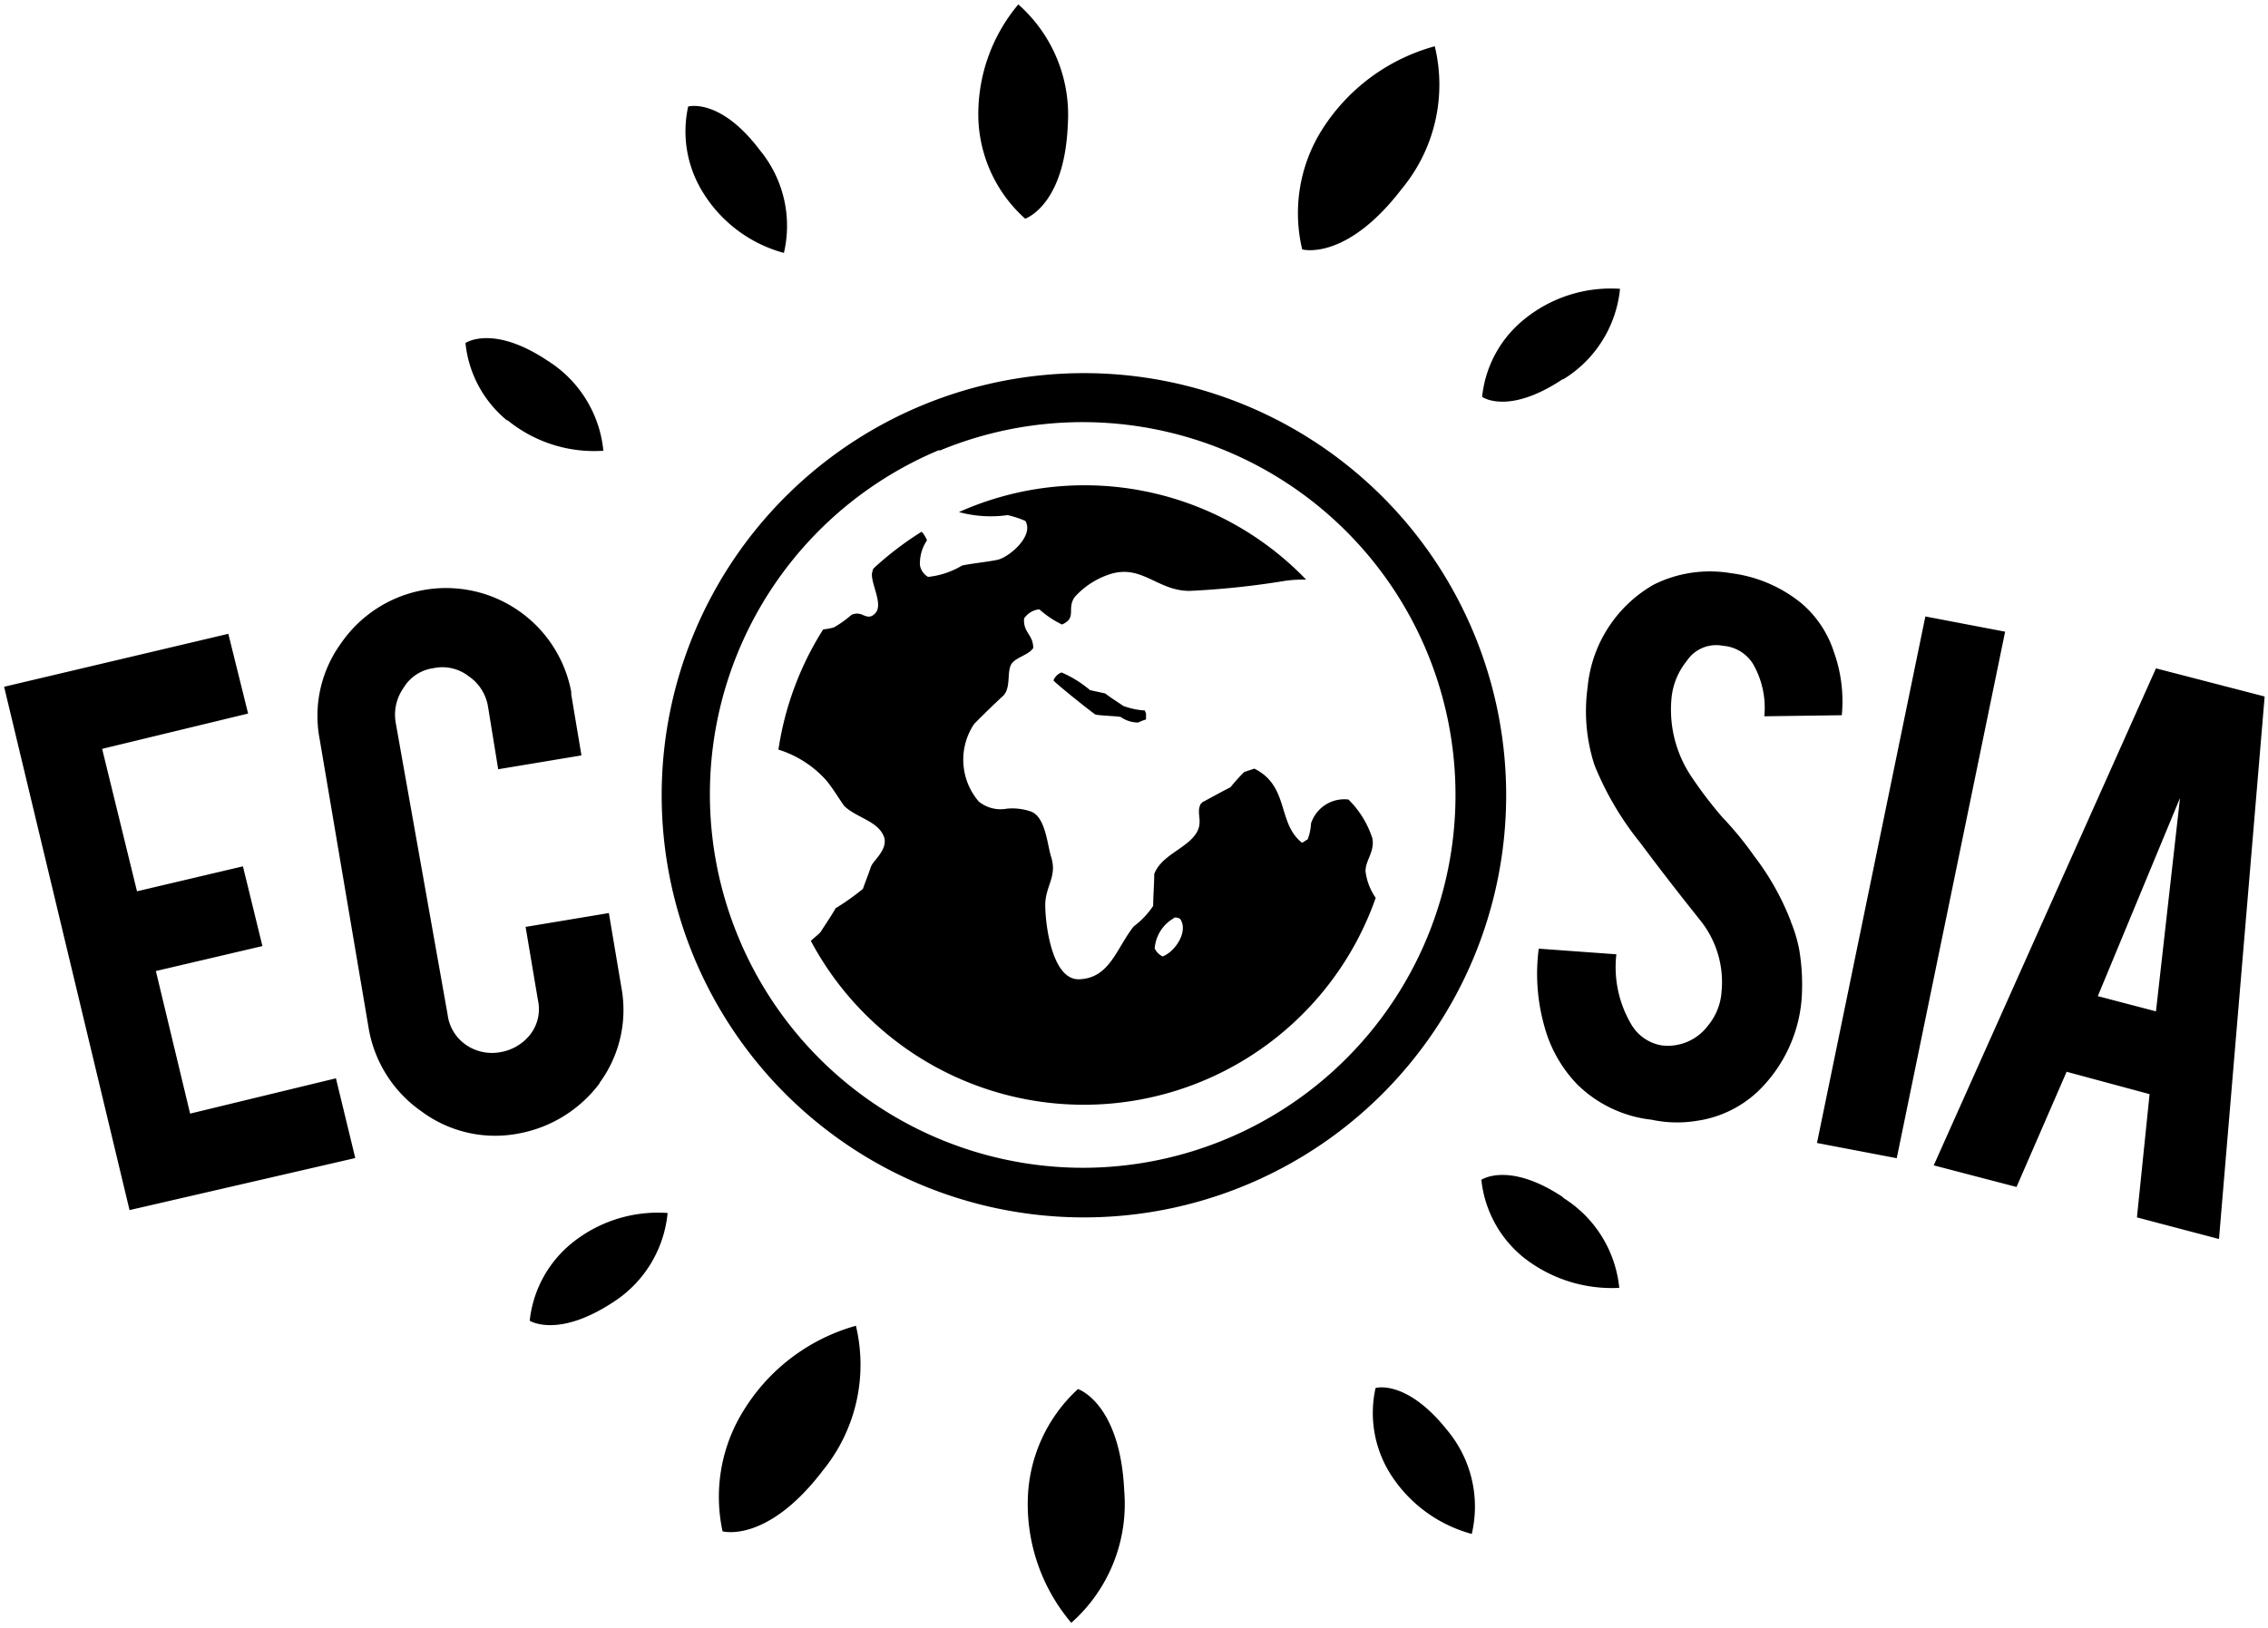 <svg xmlns="http://www.w3.org/2000/svg" viewBox="0 0 149 107" aria-hidden="true">
  <path fill="currentColor" d="M67.35 14.37s2.58-.84 2.8-6.16A9.68 9.68 0 0 0 66.9.29a11.2 11.2 0 0 0-2.62 7.64 9.22 9.22 0 0 0 3.07 6.44zm-34 13.25a9 9 0 0 0 6.29 2 7.89 7.89 0 0 0-3.67-5.92c-3.6-2.4-5.39-1.16-5.39-1.16a7.56 7.56 0 0 0 2.72 5.08zm69.36 51.07c-3.59-2.4-5.39-1.16-5.39-1.16a7.58 7.58 0 0 0 2.77 5.1 9.37 9.37 0 0 0 6.29 2 7.89 7.89 0 0 0-3.72-5.94zm0-53.77a7.88 7.88 0 0 0 3.72-5.94 9 9 0 0 0-6.29 2 7.54 7.54 0 0 0-2.77 5.1s1.7 1.23 5.29-1.16zM92.1 12.4a10.72 10.72 0 0 0 2.16-9.36 12.74 12.74 0 0 0-7.36 5.41 10.28 10.28 0 0 0-1.35 7.94s2.88.81 6.55-3.99zm-40.6 4.22a7.81 7.81 0 0 0-1.57-6.74C47.31 6.4 45.21 7 45.21 7a7.59 7.59 0 0 0 1 5.69 9 9 0 0 0 5.29 3.93zM37.57 81.69a7.6 7.6 0 0 0-2.77 5.1s1.8 1.16 5.39-1.16a7.85 7.85 0 0 0 3.67-5.92 9 9 0 0 0-6.29 1.98zm33.25 9.59a10.17 10.17 0 0 0-3.29 7.05 12.05 12.05 0 0 0 2.85 8.31A10.42 10.42 0 0 0 73.86 98c-.26-5.82-3.04-6.72-3.04-6.72zm19.55-.07a7.54 7.54 0 0 0 1 5.69 9.16 9.16 0 0 0 5.32 3.9 7.83 7.83 0 0 0-1.6-6.8c-2.69-3.39-4.72-2.79-4.72-2.79zm-41.48 1.42a10.72 10.72 0 0 0-1.42 8s2.92.82 6.59-4a11 11 0 0 0 2.17-9.51 12.66 12.66 0 0 0-7.34 5.51zm-11.33-11zm1.83-10.47a8.1 8.1 0 0 0 1.43-6.29L40 60l-5.47.91.81 4.81a2.72 2.72 0 0 1-.52 2.28 3.16 3.16 0 0 1-2 1.15 3 3 0 0 1-2.25-.52 2.83 2.83 0 0 1-1.16-1.94L26 47.51a3.07 3.07 0 0 1 .52-2.32 2.7 2.7 0 0 1 1.95-1.28 2.81 2.81 0 0 1 2.31.52 3 3 0 0 1 1.28 2l.67 4.12 5.47-.91-.67-4v-.17a8.37 8.37 0 0 0-15.13-3.19 8.11 8.11 0 0 0-1.4 6.29l3.22 19a8.36 8.36 0 0 0 3.48 5.47A8.11 8.11 0 0 0 34 74.5a8.58 8.58 0 0 0 5.39-3.31zm78.25-10.65a17.22 17.22 0 0 0-2.4-4.26 22.13 22.13 0 0 0-2.09-2.55 27 27 0 0 1-2-2.62 7.9 7.9 0 0 1-1.34-5.17 4.56 4.56 0 0 1 1-2.47 2.32 2.32 0 0 1 2.4-1 2.54 2.54 0 0 1 1.94 1.16 5.77 5.77 0 0 1 .76 3.47L121 47a9.63 9.63 0 0 0-.53-4.19 7.05 7.05 0 0 0-2.09-3.14 9.1 9.1 0 0 0-4.64-2 8.26 8.26 0 0 0-5.1.75 8.7 8.7 0 0 0-4.34 6.75 11.46 11.46 0 0 0 .45 5.1 20 20 0 0 0 3 5.1c1.73 2.32 3.07 4 4 5.17a6.48 6.48 0 0 1 1.35 4.63 3.9 3.9 0 0 1-.91 2.25 3.29 3.29 0 0 1-3 1.28 2.86 2.86 0 0 1-2-1.35 7.39 7.39 0 0 1-1-4.64l-5.1-.37a12.71 12.71 0 0 0 .37 5.1 8.78 8.78 0 0 0 2.17 3.83 8.25 8.25 0 0 0 4.87 2.31 8 8 0 0 0 3 .07 7.37 7.37 0 0 0 4-1.94 9.49 9.49 0 0 0 2.85-5.92 13.81 13.81 0 0 0-.15-3.4 9.31 9.31 0 0 0-.56-1.85zm24-16.59l-14.6 32.66 5.44 1.42 3.29-7.57 5.45 1.47-.83 8.1 5.39 1.42 3-35.65zm1.57 8.61l-1.57 13.93-3.82-1 5.39-13zm-16.72-12.02l-7.12 34.6 5.24 1 7.12-34.6zm-114 32.67l-2.25-9.37 7-1.64-1.28-5.24L9 58.57l-2.29-9.36 9.59-2.32-1.3-5.24L.27 45.13l8.24 34.39 14.83-3.42-1.27-5.24zM71.21 80a27.74 27.74 0 1 0-27.74-27.79A27.74 27.74 0 0 0 71.21 80zm-9.5-50.38a24.5 24.5 0 1 1 9.52 47.12h-.09a24.52 24.52 0 0 1-22.62-15.13 24.51 24.51 0 0 1 13.19-32.04zM54.3 51.3c.4.49.79 1.13 1.15 1.65.83.82 2.33 1 2.66 2.15.14.84-.75 1.43-.9 1.88s-.37 1-.52 1.43a15.2 15.2 0 0 1-1.79 1.27c-.3.53-.67 1.06-1 1.58-.21.22-.43.37-.63.57A20.32 20.32 0 0 0 90.38 59a3.83 3.83 0 0 1-.67-1.75c0-.74.61-1.26.45-2.16a6.31 6.31 0 0 0-1.57-2.55 2.3 2.3 0 0 0-2.46 1.57 3.45 3.45 0 0 1-.22 1.05c-.15.07-.22.15-.37.22-1.64-1.28-.82-3.71-3.13-4.87l-.67.22a12.65 12.65 0 0 0-.9 1c-.72.37-1.27.68-1.87 1a.08.08 0 0 1-.07.07c-.39.67.28 1.27-.46 2.16s-2.16 1.31-2.61 2.47c0 .67-.07 1.43-.07 2.1a5.39 5.39 0 0 1-1.27 1.34c-1.12 1.38-1.56 3.41-3.58 3.48-1.79.08-2.24-3.59-2.24-4.87s.82-1.88.37-3.22c-.24-.82-.37-2.55-1.28-2.92a3.73 3.73 0 0 0-1.61-.2 2.27 2.27 0 0 1-1.85-.47 4.22 4.22 0 0 1-.3-5.1c.63-.64 1.28-1.27 1.94-1.88.45-.52.23-1.39.45-1.94s1.12-.64 1.49-1.16c0-.91-.67-1-.6-1.95a1.38 1.38 0 0 1 1-.6 6.36 6.36 0 0 0 1.49 1c1-.45.3-1 .82-1.79a5.3 5.3 0 0 1 2.54-1.58 3.15 3.15 0 0 1 .72-.09c1.51 0 2.53 1.25 4.29 1.25a54.08 54.08 0 0 0 6.34-.67 8.47 8.47 0 0 1 1.33-.07A20.2 20.2 0 0 0 63 33.65a8 8 0 0 0 3.2.2 6.77 6.77 0 0 1 1.16.38c.6 1-1.1 2.41-1.84 2.56s-1.56.22-2.31.37a5.41 5.41 0 0 1-2.24.75 1.11 1.11 0 0 1-.53-.75 2.67 2.67 0 0 1 .46-1.65 1.87 1.87 0 0 0-.35-.57 21.25 21.25 0 0 0-3.17 2.42 1.24 1.24 0 0 0-.1.39c0 .75.75 2 .22 2.55-.3.33-.55.22-.82.11a.85.85 0 0 0-.75 0 6.67 6.67 0 0 1-1.15.82 4 4 0 0 1-.7.13 20.38 20.38 0 0 0-2.94 7.9 7 7 0 0 1 3.16 2.04zm22.83 9a.62.62 0 0 1 .4.08c.57.82-.33 2.17-1.15 2.47a1.14 1.14 0 0 1-.52-.52 2.5 2.5 0 0 1 1.27-2zm-4.52-14.73l-1-.22a7.4 7.4 0 0 0-1.87-1.16.91.91 0 0 0-.53.52c.07.15 2.7 2.25 2.77 2.25.48.08 1.12.08 1.64.15a2 2 0 0 0 1.15.37 3.28 3.28 0 0 1 .52-.2v-.37c0-.07-.07-.15-.07-.22a5 5 0 0 1-1.42-.3c-.44-.3-.8-.52-1.19-.82z"/>
</svg>
